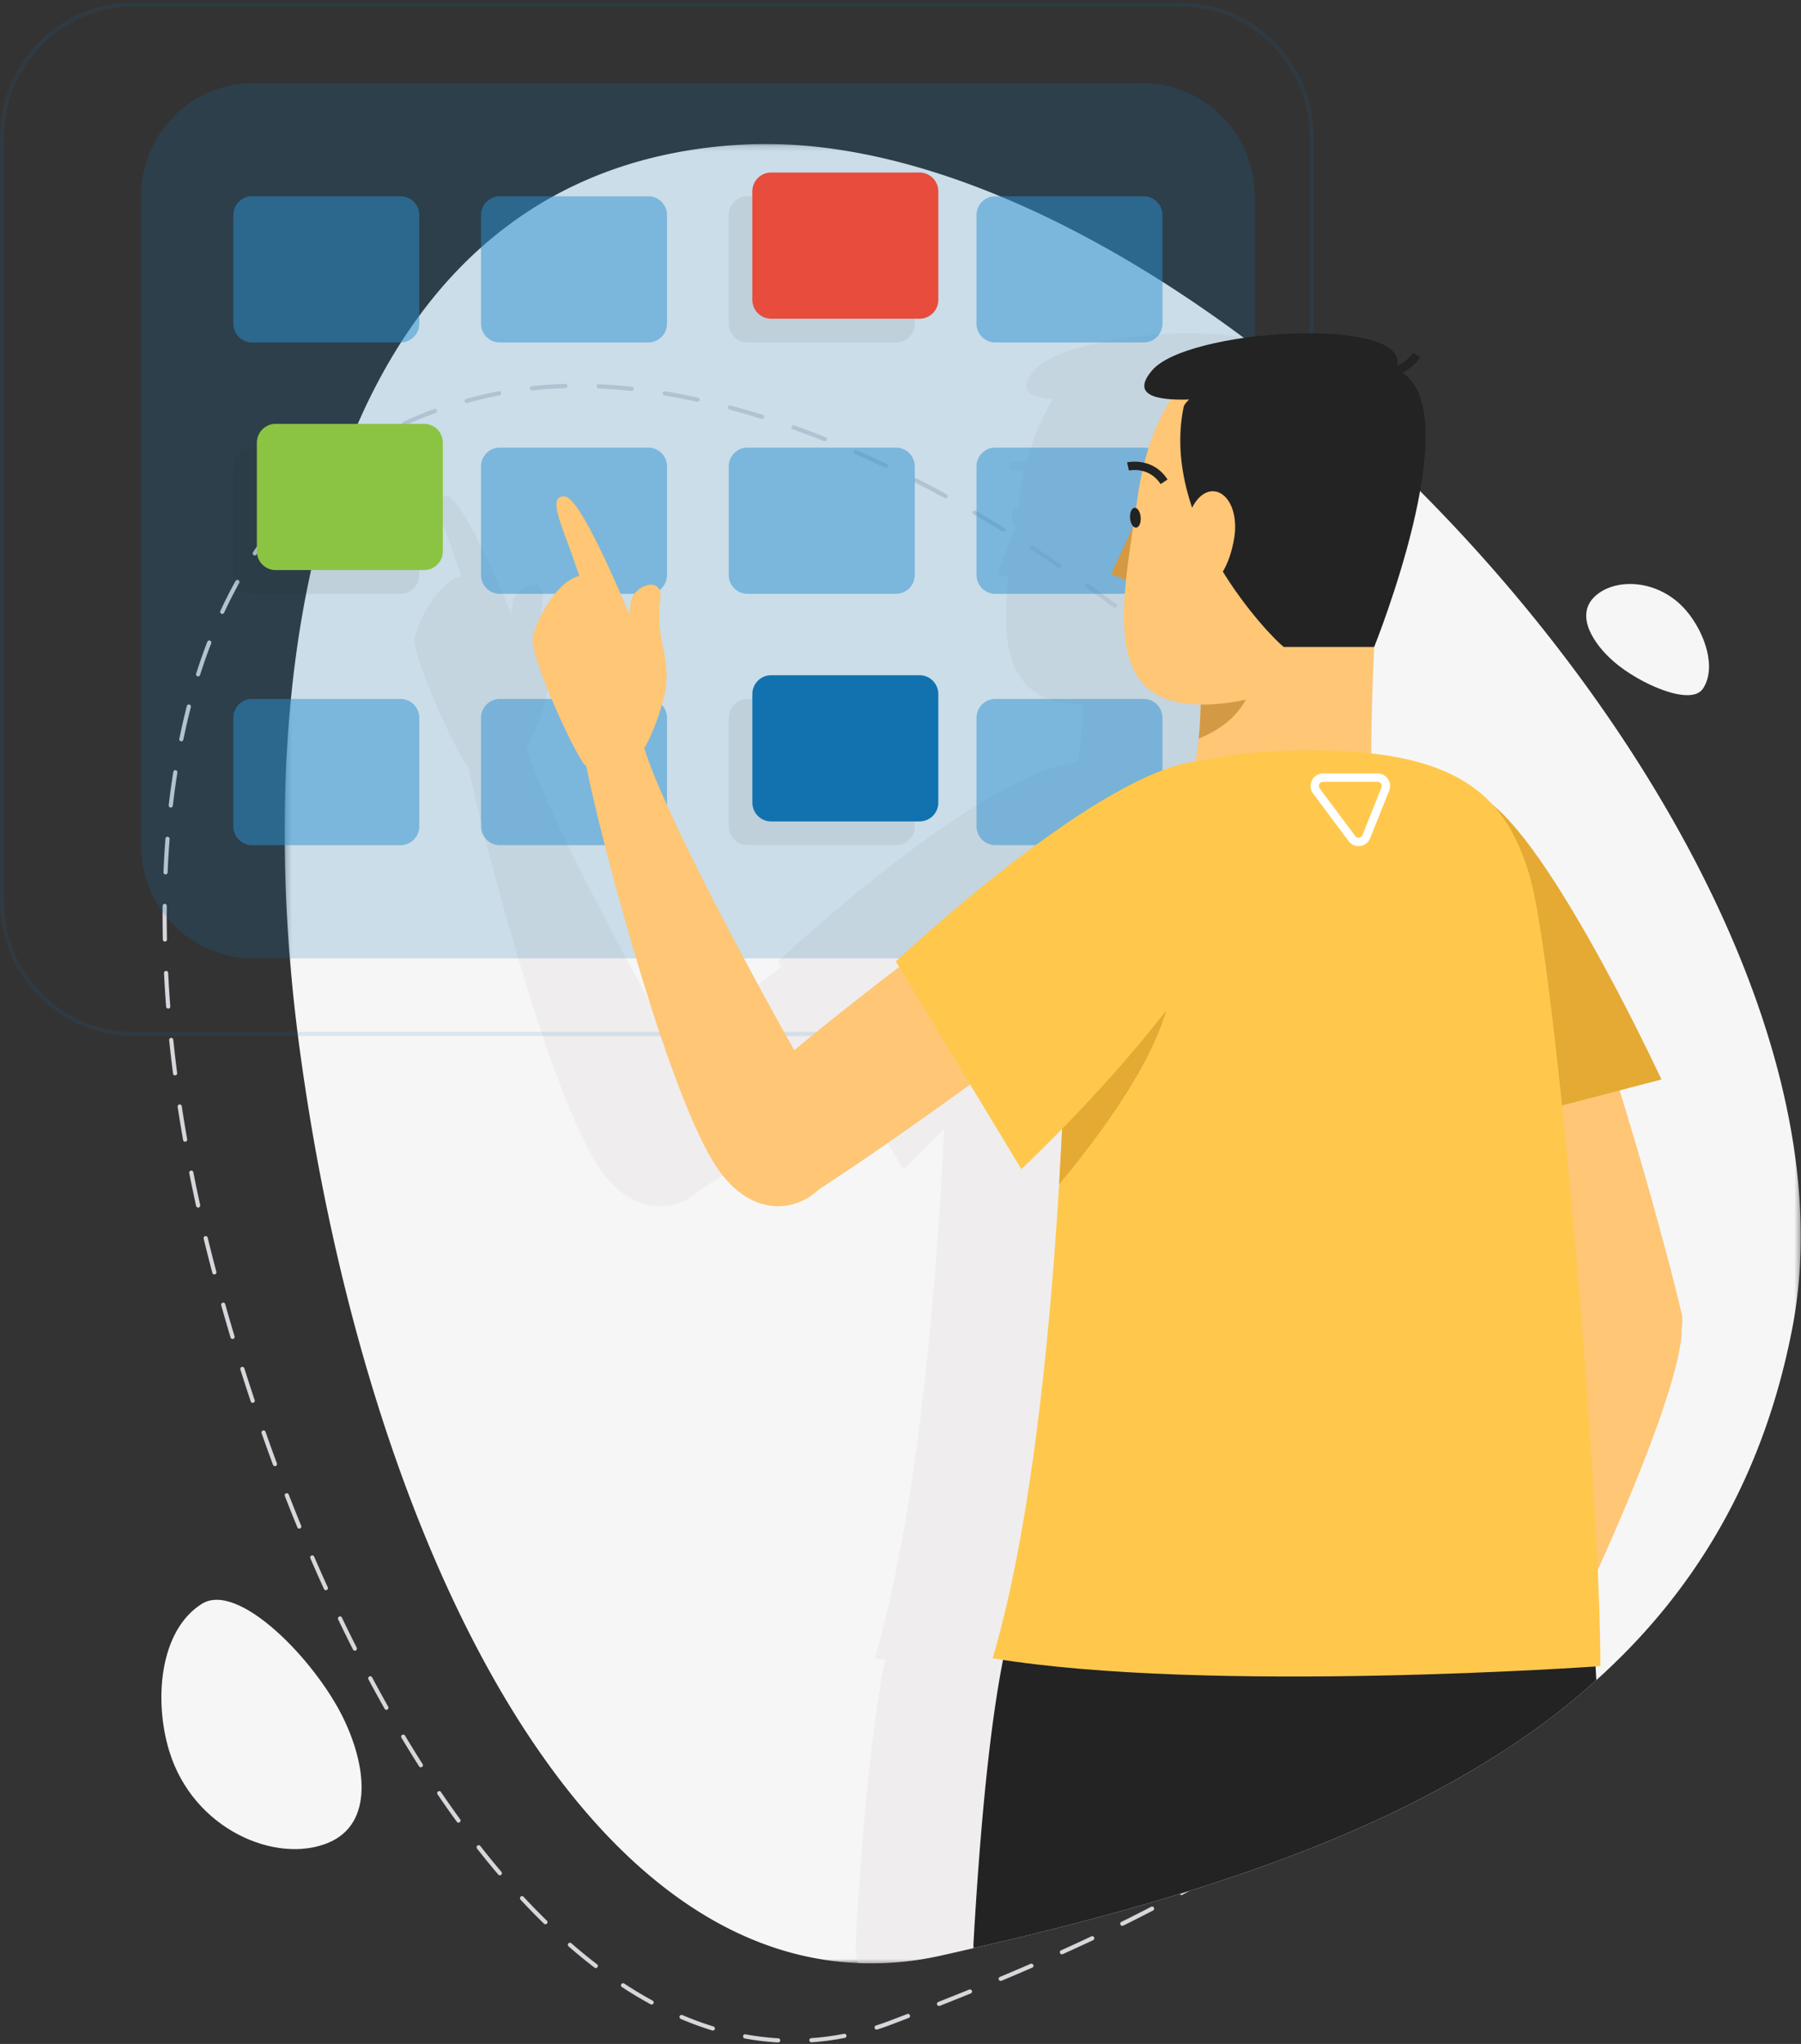 <svg xmlns="http://www.w3.org/2000/svg" xmlns:xlink="http://www.w3.org/1999/xlink" width="320" height="363" viewBox="0 0 320 363">
    <rect x="0" y="0" width="320" height="363" fill="#333333" stroke="none"/>
    <defs>
        <path id="a" d="M.23.15h269.382v323.117H.229z"/>
    </defs>
    <g fill="none" fill-rule="evenodd">
        <g transform="translate(50.345 25.418)">
            <mask id="b" fill="#fff">
                <use xlink:href="#a"/>
            </mask>
            <path fill="#F6F6F6" d="M268.109 210.46c-5.203 26.955-17.649 47.096-34.823 62.507-6.208 5.622-13.066 10.59-20.397 15.023-25.57 15.56-57.26 24.99-90.25 32.577-1.863.417-3.754.863-5.647 1.28a56.402 56.402 0 0 1-14.958 1.368c-52.47-2.231-88.21-80.505-99.206-162.884C-6.987 86.997 9.242 3.933 81.903.244c27.285-1.368 59.122 12.317 88.743 34.333a241.406 241.406 0 0 1 6.356 4.879v.03h.03c.442.327.886.683 1.3 1.04 55.102 44.18 100.182 115.968 89.777 169.935" mask="url(#b)"/>
        </g>
        <path fill="#F6F6F6" d="M60.91 304.95c4.121 8.359 5.628 18.937-2.632 22.342-9.224 3.804-23.926-2.345-28.203-16.296-2.734-8.916-1.794-21.36 5.76-26.144 6.465-4.094 20.022 9.847 25.075 20.098M286.672 117.445c-3.689-3.238-6.636-8.054-3.525-11.298 3.473-3.622 11.603-3.498 16.553 2.41 3.163 3.777 5.371 9.967 2.882 13.74-2.131 3.229-11.385-.88-15.91-4.852"/>
        <path fill="#D8D5DB" d="M94.526 69.329a.369.369 0 0 1-.366-.333.37.37 0 0 1 .326-.41 75.396 75.396 0 0 1 5.935-.395h.01a.372.372 0 0 1 .012.744c-1.988.055-3.966.186-5.876.392-.015.002-.029.002-.04.002zm17.725.106c-.01 0-.026 0-.04-.002a90.79 90.79 0 0 0-5.875-.447.373.373 0 0 1 .015-.744h.014c1.948.085 3.943.237 5.927.45a.37.37 0 0 1 .325.41.368.368 0 0 1-.366.333zm11.684 1.917a.378.378 0 0 1-.079-.008 116.62 116.62 0 0 0-5.8-1.113.37.37 0 0 1-.302-.429.376.376 0 0 1 .424-.307c1.906.316 3.868.694 5.834 1.122a.372.372 0 0 1-.077.735zm-41.022.22a.367.367 0 0 1-.355-.275.368.368 0 0 1 .257-.456c1.87-.515 3.819-.972 5.785-1.36a.36.36 0 0 1 .435.294.373.373 0 0 1-.291.436c-1.951.384-3.88.838-5.733 1.347a.38.38 0 0 1-.098.013zM135.38 74.4a.36.36 0 0 1-.11-.018 139.947 139.947 0 0 0-5.675-1.647.373.373 0 0 1-.262-.454.375.375 0 0 1 .453-.263c1.885.502 3.802 1.058 5.704 1.656a.37.37 0 0 1 .243.465.367.367 0 0 1-.353.261zm-63.576 1.226a.367.367 0 0 1-.335-.216.371.371 0 0 1 .179-.493 70.194 70.194 0 0 1 5.496-2.273c.2-.072.405.032.474.223a.374.374 0 0 1-.22.477 68.13 68.13 0 0 0-5.438 2.247.371.371 0 0 1-.156.035zm74.749 2.741a.366.366 0 0 1-.136-.026 170.244 170.244 0 0 0-5.537-2.083.375.375 0 0 1-.225-.474.373.373 0 0 1 .473-.227c1.847.658 3.718 1.362 5.56 2.092a.372.372 0 0 1-.135.718zM61.58 81.583a.372.372 0 0 1-.214-.675 63.677 63.677 0 0 1 5.002-3.235c.17-.102.401-.044.505.137a.374.374 0 0 1-.136.508 62.507 62.507 0 0 0-4.944 3.197.359.359 0 0 1-.213.068zm95.847 1.518a.376.376 0 0 1-.159-.035 179.681 179.681 0 0 0-5.386-2.449.37.37 0 0 1-.19-.49.37.37 0 0 1 .484-.193 192.08 192.08 0 0 1 5.41 2.459.374.374 0 0 1-.159.708zM168 88.482a.357.357 0 0 1-.177-.045 215.62 215.62 0 0 0-5.238-2.761.37.37 0 0 1-.162-.5.364.364 0 0 1 .496-.163c1.733.882 3.502 1.814 5.257 2.77.179.098.245.325.15.504a.377.377 0 0 1-.326.195zm-115.352.874a.377.377 0 0 1-.257-.102.374.374 0 0 1-.008-.527 62.534 62.534 0 0 1 4.307-4.122.368.368 0 0 1 .523.04.375.375 0 0 1-.038.523 62.4 62.4 0 0 0-4.261 4.074.359.359 0 0 1-.266.114zm125.623 5.077a.378.378 0 0 1-.194-.053 235.67 235.67 0 0 0-5.089-3.038.375.375 0 0 1-.136-.508.37.37 0 0 1 .506-.137c1.714.995 3.431 2.02 5.107 3.046a.374.374 0 0 1-.194.69zM45.265 98.65a.37.37 0 0 1-.305-.578 68.865 68.865 0 0 1 3.507-4.836.364.364 0 0 1 .52-.058.375.375 0 0 1 .057.523 69.191 69.191 0 0 0-3.472 4.783.366.366 0 0 1-.307.166zm142.964 2.245a.364.364 0 0 1-.207-.065 251.462 251.462 0 0 0-4.934-3.285.373.373 0 0 1-.113-.515.369.369 0 0 1 .511-.11 253.168 253.168 0 0 1 4.951 3.295.375.375 0 0 1 .098.517.37.37 0 0 1-.306.163zm9.648 6.921a.372.372 0 0 1-.222-.073 240.886 240.886 0 0 0-4.778-3.51.375.375 0 0 1-.086-.52.37.37 0 0 1 .514-.088 268.365 268.365 0 0 1 4.795 3.521.372.372 0 1 1-.223.67zm-158.391 1.218a.372.372 0 0 1-.334-.53 82.654 82.654 0 0 1 2.704-5.327c.1-.18.329-.249.502-.142.18.098.243.324.144.505a81.69 81.69 0 0 0-2.681 5.279.372.372 0 0 1-.335.215zm167.698 6.123a.365.365 0 0 1-.233-.084 286.537 286.537 0 0 0-4.61-3.72.37.37 0 1 1 .456-.584 259.753 259.753 0 0 1 4.621 3.728.372.372 0 0 1-.234.66zM35.2 120.13a.374.374 0 0 1-.352-.484 97.045 97.045 0 0 1 1.98-5.641.37.37 0 1 1 .687.27 97.806 97.806 0 0 0-1.964 5.597.369.369 0 0 1-.351.258zm180.986 2.792a.368.368 0 0 1-.246-.094 260.387 260.387 0 0 0-4.454-3.932.373.373 0 0 1-.041-.524.366.366 0 0 1 .52-.04c1.499 1.291 3 2.616 4.466 3.941a.374.374 0 0 1-.245.649zm8.663 8.175a.369.369 0 0 1-.26-.106 255.608 255.608 0 0 0-4.284-4.134.374.374 0 0 1-.015-.526.374.374 0 0 1 .523-.017 287.189 287.189 0 0 1 4.295 4.146.373.373 0 0 1-.259.637zm-192.632.56a.372.372 0 0 1-.36-.448 123.94 123.94 0 0 1 1.341-5.819.36.36 0 0 1 .451-.267c.197.05.317.254.265.453-.488 1.905-.938 3.85-1.336 5.785a.368.368 0 0 1-.361.296zm200.896 7.985a.365.365 0 0 1-.27-.12 262.234 262.234 0 0 0-4.08-4.312.372.372 0 0 1 .532-.52 264.254 264.254 0 0 1 4.09 4.328.371.371 0 0 1-.272.624zm-202.77 3.78l-.043-.001a.371.371 0 0 1-.323-.413c.234-2.009.505-4 .81-5.919a.369.369 0 1 1 .73.117 143.76 143.76 0 0 0-.806 5.89.37.37 0 0 1-.367.327zm210.626 5.148a.37.37 0 0 1-.283-.133 252.825 252.825 0 0 0-3.869-4.504.374.374 0 0 1 .032-.525.37.37 0 0 1 .523.031 261.169 261.169 0 0 1 3.88 4.52.37.37 0 1 1-.283.611zm-211.555 6.733h-.015a.373.373 0 0 1-.355-.388c.084-1.997.206-4.002.355-5.961.018-.204.188-.38.4-.342a.373.373 0 0 1 .34.4c-.153 1.95-.272 3.947-.355 5.935a.373.373 0 0 1-.37.356zm218.948 2.583a.364.364 0 0 1-.294-.147 241.02 241.02 0 0 0-3.635-4.698.376.376 0 0 1 .058-.522.368.368 0 0 1 .519.057 227.866 227.866 0 0 1 3.646 4.713.372.372 0 0 1-.294.597zM29.3 167.222a.369.369 0 0 1-.37-.365 228.25 228.25 0 0 1-.047-4.17c0-.603.004-1.203.01-1.8a.372.372 0 0 1 .369-.37h.003a.37.37 0 0 1 .367.375c-.006.598-.01 1.195-.01 1.793.004 1.38.018 2.766.047 4.158a.372.372 0 0 1-.36.38h-.01zm225.945.369a.364.364 0 0 1-.306-.166 199.584 199.584 0 0 0-3.365-4.89.372.372 0 0 1 .086-.52.36.36 0 0 1 .514.086 188.73 188.73 0 0 1 3.377 4.912.371.371 0 0 1-.306.578zm6.287 10.103a.374.374 0 0 1-.32-.184 181.417 181.417 0 0 0-3.054-5.092.371.371 0 0 1 .116-.513.366.366 0 0 1 .508.117 178.949 178.949 0 0 1 3.07 5.113.374.374 0 0 1-.32.559zm-231.644 1.435a.374.374 0 0 1-.37-.342c-.152-2.017-.279-4.023-.377-5.96a.374.374 0 0 1 .352-.392.366.366 0 0 1 .387.354c.095 1.931.222 3.93.378 5.94a.374.374 0 0 1-.34.399l-.03.001zm237.237 9.07a.37.37 0 0 1-.333-.209 151.196 151.196 0 0 0-2.693-5.29.375.375 0 0 1 .15-.504.368.368 0 0 1 .503.152c.95 1.781 1.859 3.57 2.704 5.317a.371.371 0 0 1-.331.535zm-236.018 2.79a.368.368 0 0 1-.366-.326 254.81 254.81 0 0 1-.685-5.928.37.37 0 0 1 .329-.41c.182-.031.381.13.404.332.205 1.962.436 3.95.684 5.913a.371.371 0 0 1-.366.419zm240.78 8.12a.369.369 0 0 1-.343-.235 135.787 135.787 0 0 0-2.26-5.49.372.372 0 0 1 .188-.49.365.365 0 0 1 .487.19c.806 1.84 1.57 3.697 2.273 5.52a.373.373 0 0 1-.345.506zm-238.993 3.664a.37.37 0 0 1-.364-.307 267.153 267.153 0 0 1-.965-5.89.374.374 0 0 1 .312-.424c.2-.033.39.11.422.31.294 1.955.617 3.931.958 5.873a.371.371 0 0 1-.363.438zm242.747 7.635a.367.367 0 0 1-.355-.272 116.4 116.4 0 0 0-1.732-5.677.369.369 0 0 1 .23-.47.36.36 0 0 1 .468.236c.638 1.91 1.224 3.832 1.744 5.71a.375.375 0 0 1-.355.473zm-240.436 4.054a.37.37 0 0 1-.36-.291 278.92 278.92 0 0 1-1.221-5.84.375.375 0 0 1 .291-.438c.214-.04.393.09.437.293.375 1.906.782 3.865 1.215 5.824a.372.372 0 0 1-.362.452zm242.95 7.576a.368.368 0 0 1-.364-.316 98.66 98.66 0 0 0-1.086-5.827.37.37 0 1 1 .722-.16 99.19 99.19 0 0 1 1.091 5.874.37.37 0 0 1-.363.429zM38.086 226.34a.369.369 0 0 1-.358-.277l-.078-.3a307.513 307.513 0 0 1-1.464-5.78.373.373 0 0 1 .272-.451.371.371 0 0 1 .444.273c.47 1.934.959 3.855 1.464 5.766l.078.303a.372.372 0 0 1-.358.466zm241.09 7.556a.37.37 0 0 1-.37-.366 82.067 82.067 0 0 0-.302-5.923.37.37 0 0 1 .337-.402.367.367 0 0 1 .401.338c.17 1.992.274 4.002.303 5.975a.37.37 0 0 1-.363.378h-.006zM41.32 237.803a.373.373 0 0 1-.356-.264c-.565-1.902-1.12-3.81-1.657-5.722a.372.372 0 0 1 .254-.46.362.362 0 0 1 .456.256c.537 1.91 1.091 3.816 1.657 5.711a.374.374 0 0 1-.354.48zm237.213 7.978c-.016 0-.027 0-.041-.002a.37.37 0 0 1-.326-.41c.21-1.93.38-3.919.499-5.914a.372.372 0 0 1 .37-.35h.022c.203.015.358.19.347.397a122.731 122.731 0 0 1-.505 5.948.369.369 0 0 1-.366.331zm-233.634 3.363a.37.37 0 0 1-.35-.252 336.243 336.243 0 0 1-1.838-5.66.375.375 0 0 1 .24-.468.376.376 0 0 1 .464.242 382.57 382.57 0 0 0 1.833 5.647.373.373 0 0 1-.35.491zm231.74 8.38a.372.372 0 0 1-.36-.45c.417-1.956.787-3.917 1.096-5.827a.37.37 0 0 1 .424-.309c.2.034.338.225.303.427a117.356 117.356 0 0 1-1.102 5.867.37.37 0 0 1-.362.292zM48.85 260.385a.371.371 0 0 1-.347-.242 394.367 394.367 0 0 1-2.023-5.61.375.375 0 0 1 .225-.475.371.371 0 0 1 .474.227c.658 1.878 1.33 3.743 2.017 5.599a.37.37 0 0 1-.346.501zm224.606 8.598a.373.373 0 0 1-.349-.492 102.01 102.01 0 0 0 1.747-5.662.369.369 0 1 1 .71.2c-.525 1.9-1.117 3.819-1.759 5.703a.37.37 0 0 1-.35.25zm-220.282 2.5a.37.37 0 0 1-.34-.23 318.575 318.575 0 0 1-2.214-5.536.37.37 0 1 1 .687-.272c.725 1.855 1.46 3.698 2.208 5.524a.375.375 0 0 1-.2.487.382.382 0 0 1-.14.028zm215.776 8.501a.373.373 0 0 1-.331-.534 99.143 99.143 0 0 0 2.406-5.412.371.371 0 0 1 .482-.201.374.374 0 0 1 .2.487 99.382 99.382 0 0 1-2.426 5.451.367.367 0 0 1-.331.209zm-211.052 2.433a.369.369 0 0 1-.336-.216c-.82-1.8-1.625-3.618-2.416-5.451a.37.37 0 0 1 .191-.49.368.368 0 0 1 .484.193c.791 1.83 1.597 3.643 2.411 5.437a.371.371 0 0 1-.334.527zm205.255 7.947a.346.346 0 0 1-.199-.06.372.372 0 0 1-.112-.514 101.278 101.278 0 0 0 3.045-5.09.372.372 0 0 1 .647.367 104.751 104.751 0 0 1-3.07 5.127.372.372 0 0 1-.311.17zm-200.106 2.79a.367.367 0 0 1-.328-.202c-.905-1.79-1.79-3.589-2.634-5.35a.373.373 0 0 1 .17-.497.369.369 0 0 1 .494.174c.843 1.757 1.727 3.55 2.627 5.336a.374.374 0 0 1-.16.5.374.374 0 0 1-.17.04zm193.14 6.828a.372.372 0 0 1-.286-.607 108.526 108.526 0 0 0 3.604-4.691.366.366 0 0 1 .513-.082.37.37 0 0 1 .08.52 107.62 107.62 0 0 1-3.625 4.723.365.365 0 0 1-.286.137zm-187.53 3.675a.368.368 0 0 1-.321-.19 266.08 266.08 0 0 1-2.873-5.225.374.374 0 0 1 .15-.502.37.37 0 0 1 .503.151c.947 1.77 1.91 3.525 2.86 5.21a.371.371 0 0 1-.32.556zm179.571 5.123a.373.373 0 0 1-.26-.636 118.188 118.188 0 0 0 4.08-4.285.368.368 0 0 1 .522-.025c.15.138.162.373.026.524a119.192 119.192 0 0 1-4.108 4.315.369.369 0 0 1-.26.107zm-173.454 5.083a.373.373 0 0 1-.312-.171 209.625 209.625 0 0 1-3.132-5.073.37.37 0 1 1 .635-.384c1.019 1.707 2.07 3.408 3.12 5.055a.372.372 0 0 1-.311.573zm164.684 2.914a.377.377 0 0 1-.286-.135.376.376 0 0 1 .05-.523 140.93 140.93 0 0 0 4.462-3.888.367.367 0 0 1 .523.025.376.376 0 0 1-.026.526 143.903 143.903 0 0 1-4.487 3.91.363.363 0 0 1-.236.085zm-157.993 6.92a.365.365 0 0 1-.297-.152 182.697 182.697 0 0 1-3.43-4.875.37.37 0 0 1 .098-.515.365.365 0 0 1 .514.097 178.661 178.661 0 0 0 3.413 4.855.371.371 0 0 1-.298.59zm148.596.32a.372.372 0 0 1-.213-.675c1.631-1.164 3.23-2.35 4.754-3.522.16-.129.388-.096.52.069a.374.374 0 0 1-.069.521 168.923 168.923 0 0 1-4.778 3.54.364.364 0 0 1-.214.067zm-9.887 6.56a.367.367 0 0 1-.315-.176.375.375 0 0 1 .122-.512 213.256 213.256 0 0 0 4.986-3.196.37.37 0 1 1 .404.622 197.134 197.134 0 0 1-5.004 3.207.365.365 0 0 1-.193.055zm-131.364 2.47a.363.363 0 0 1-.28-.13 148.786 148.786 0 0 1-3.77-4.616.375.375 0 0 1 .063-.523.37.37 0 0 1 .52.06 143.28 143.28 0 0 0 3.746 4.594.372.372 0 0 1-.28.615zm121.122 3.504a.368.368 0 0 1-.324-.193.375.375 0 0 1 .148-.506 257.026 257.026 0 0 0 5.153-2.914.369.369 0 0 1 .505.136.374.374 0 0 1-.136.508 249.376 249.376 0 0 1-5.17 2.923.364.364 0 0 1-.176.046zm-113.025 5.19a.369.369 0 0 1-.257-.105c-1.38-1.343-2.78-2.779-4.163-4.265a.373.373 0 0 1 .014-.525.366.366 0 0 1 .523.017 122.557 122.557 0 0 0 4.14 4.238c.147.143.15.379.008.526a.365.365 0 0 1-.265.113zm102.503.283a.373.373 0 0 1-.162-.706 296.31 296.31 0 0 0 5.28-2.675.363.363 0 0 1 .5.16.373.373 0 0 1-.16.5c-1.75.908-3.516 1.803-5.297 2.683a.355.355 0 0 1-.161.038zm-10.731 5.06a.373.373 0 0 1-.15-.712c1.807-.817 3.6-1.641 5.38-2.481a.369.369 0 0 1 .49.179.375.375 0 0 1-.177.495 380.08 380.08 0 0 1-5.393 2.487.366.366 0 0 1-.15.032zm-82.818 2.437a.365.365 0 0 1-.222-.075 95.137 95.137 0 0 1-4.613-3.772.377.377 0 0 1-.037-.525.376.376 0 0 1 .523-.038 92.041 92.041 0 0 0 4.572 3.742.373.373 0 0 1-.223.668zm71.946 2.285a.372.372 0 0 1-.14-.714 465.98 465.98 0 0 0 5.446-2.323.374.374 0 0 1 .488.195.372.372 0 0 1-.194.488 445.23 445.23 0 0 1-5.458 2.325.339.339 0 0 1-.142.029zM115.782 356a.367.367 0 0 1-.176-.045 71.218 71.218 0 0 1-5.107-3.062.37.37 0 0 1-.106-.514.363.363 0 0 1 .51-.108 70.782 70.782 0 0 0 5.055 3.03.376.376 0 0 1 .15.504.377.377 0 0 1-.326.195zm51.064.256a.372.372 0 0 1-.135-.718 671.231 671.231 0 0 0 5.491-2.195.367.367 0 0 1 .482.205.374.374 0 0 1-.205.484 621.33 621.33 0 0 1-5.496 2.197.367.367 0 0 1-.137.027zm-11.082 4.193a.372.372 0 0 1-.112-.727 54.64 54.64 0 0 0 2.639-.925l2.904-1.113a.37.37 0 0 1 .478.215.37.37 0 0 1-.213.48l-2.91 1.112c-.883.337-1.78.652-2.673.94a.373.373 0 0 1-.113.018zm-29.107.172a.403.403 0 0 1-.107-.016 57.19 57.19 0 0 1-5.592-2.05.374.374 0 0 1-.196-.487.373.373 0 0 1 .484-.198 56.291 56.291 0 0 0 5.518 2.023c.196.06.306.267.245.465a.368.368 0 0 1-.352.263zm17.509 2.087a.372.372 0 0 1-.027-.742 47.804 47.804 0 0 0 5.826-.771.38.38 0 0 1 .433.294.373.373 0 0 1-.294.435 48.246 48.246 0 0 1-5.913.783l-.025.001zm-5.916.03h-.02a48.633 48.633 0 0 1-5.904-.715.372.372 0 0 1-.297-.433.356.356 0 0 1 .43-.3c1.934.355 3.892.592 5.812.704a.372.372 0 1 1-.02.744h-.001z"/>
        <path fill="#E3DFDF" d="M277.837 236.147c-.03.357.03.654 0 .982-.74 8.3-7.834 26.002-14.9 41.71.237 5.652.414 10.71.444 14.875.03.774.03 1.487.03 2.202 0 0-.296 0-.858.06.208 3.688.473 10.084.68 17.432-25.57 15.56-57.26 24.991-90.25 32.577-1.862.417-3.753.863-5.646 1.28a56.398 56.398 0 0 1-14.958 1.368 12.52 12.52 0 0 1-.325-3.808c.976-17.195 2.543-36.683 5.203-50.04-.591-.09-1.212-.178-1.833-.267 6.71-22.79 10.08-55.664 11.824-84.194 0 .03-.03.03-.03.03.208-3.362.385-6.635.533-9.878-4.286 4.404-7.243 7.141-7.243 7.141l-9.075-15.025c-11.203 8.152-21.786 15.351-26.96 18.683-4.286 4.047-11.587 4.642-17.322-2.945-9.282-12.227-22.378-63.547-23.915-72.264a2.257 2.257 0 0 1-.532-.535c-2.128-2.945-9.578-19.189-8.987-22.343.562-2.945 4.198-9.966 8.248-10.888a103.583 103.583 0 0 0-1.774-5.087c-1.714-4.701-3.754-9.461-.68-9.015 2.779.387 10.11 17.91 11.322 20.855.178-1.398.355-2.528.355-2.528.946-2.797 5.764-4.284 5.173-.03-.857 6.069 1.212 9.014 1.123 13.833 0 .269 0 .566-.03.982 0 .149-.059.358-.088.536 0 .149 0 .268-.03.387 0 .089-.029.148-.029.208-.502 2.945-2.157 7.735-3.784 10.442 0 .03.03.03.03.06 3.222 10.59 18.003 38.289 26.634 53.58 5.262-4.403 11.914-9.639 18.623-14.785l-.59-.983s35.06-32.993 53.21-35.492c.266-1.279.443-2.677.62-4.135.178-1.904.296-3.927.355-6.01-13.332-.148-14.574-10.026-13.244-22.58l-2.01-.417 3.164-8.062c.03-.208.059-.416.089-.595-.296-.298-.503-.803-.563-1.428-.089-.982.267-1.814.798-1.844.09-.03.178.03.237.059a53.18 53.18 0 0 0 .325-2.142c.237-1.577.532-3.035.828-4.433-1.3-.327-2.365-.119-2.394-.119l-.325-1.458c.118 0 1.448-.267 3.074.12 1.153-4.463 2.778-8.242 4.7-11.306-4.257-.297-6.267-1.695-3.31-5.146 4.581-5.355 26.28-8.033 37.216-5.772 3.844.803 6.356 2.201 6.386 4.283 0 .24-.03.388-.03.596v.03h.03c1.33-.506 2.454-1.726 2.778-2.261l1.242.832c-.06.09-1.094 1.607-2.72 2.47-.148.09-.295.178-.444.238 11.589 7.556-4.965 48.552-5.024 48.702-.326 7.05-.532 14.012-.502 18.92 10.522 1.22 17.174 4.314 21.579 9.163 11.794 9.55 29.974 48.732 29.974 48.732l-7.419 1.963c5.291 17.077 9.784 34.213 11.085 39.955.089.893.03 1.726-.088 2.529" opacity=".4"/>
        <path fill="#1272AF" fill-opacity=".386" d="M44.94 14.75h158.12c10.925 0 19.865 8.997 19.865 19.993V150.21c0 10.996-8.94 19.993-19.866 19.993H44.941c-10.927 0-19.866-8.997-19.866-19.993V34.743c0-10.996 8.94-19.992 19.866-19.992" opacity=".5"/>
        <path fill="#1272AF" fill-opacity=".3" d="M23.736 1.175C11.056 1.175.739 11.555.739 24.316v135.795c0 12.761 10.318 23.142 22.997 23.142h185.957c12.679 0 22.994-10.381 22.994-23.142V24.316c0-12.76-10.315-23.14-22.994-23.14H23.736zm185.957 182.82H23.736C10.646 183.996 0 173.282 0 160.112V24.316C0 11.146 10.647.432 23.736.432h185.957c13.086 0 23.733 10.714 23.733 23.884v135.795c0 13.17-10.647 23.885-23.733 23.885z" opacity=".4"/>
        <path fill="#2D91D0" fill-opacity=".5" d="M44.769 34.856h26.409c1.824 0 3.318 1.503 3.318 3.34V57.48c0 1.836-1.494 3.34-3.318 3.34h-26.41c-1.824 0-3.318-1.504-3.318-3.34V38.195c0-1.836 1.494-3.339 3.319-3.339M88.787 34.856h26.409c1.824 0 3.318 1.503 3.318 3.34V57.48c0 1.836-1.494 3.34-3.318 3.34h-26.41c-1.824 0-3.318-1.504-3.318-3.34V38.195c0-1.836 1.494-3.339 3.319-3.339"/>
        <path fill="#232323" fill-opacity=".7" d="M132.804 34.856h26.41c1.824 0 3.317 1.503 3.317 3.34V57.48c0 1.836-1.493 3.34-3.318 3.34h-26.409c-1.825 0-3.318-1.504-3.318-3.34V38.195c0-1.836 1.493-3.339 3.318-3.339" opacity=".1"/>
        <path fill="#2D91D0" fill-opacity=".5" d="M176.822 34.856h26.41c1.824 0 3.317 1.503 3.317 3.34V57.48c0 1.836-1.493 3.34-3.318 3.34h-26.409c-1.824 0-3.318-1.504-3.318-3.34V38.195c0-1.836 1.494-3.339 3.318-3.339"/>
        <path fill="#232323" fill-opacity=".7" d="M44.769 79.496h26.409c1.824 0 3.318 1.502 3.318 3.339v19.285c0 1.836-1.494 3.339-3.318 3.339h-26.41c-1.824 0-3.318-1.503-3.318-3.34V82.836c0-1.837 1.494-3.34 3.319-3.34" opacity=".1"/>
        <path fill="#2D91D0" fill-opacity=".5" d="M88.787 79.496h26.409c1.824 0 3.318 1.502 3.318 3.339v19.285c0 1.836-1.494 3.339-3.318 3.339h-26.41c-1.824 0-3.318-1.503-3.318-3.34V82.836c0-1.837 1.494-3.34 3.319-3.34M132.804 79.496h26.41c1.824 0 3.317 1.502 3.317 3.339v19.285c0 1.836-1.493 3.339-3.318 3.339h-26.409c-1.825 0-3.318-1.503-3.318-3.34V82.836c0-1.837 1.493-3.34 3.318-3.34M176.822 79.496h26.41c1.824 0 3.317 1.502 3.317 3.339v19.285c0 1.836-1.493 3.339-3.318 3.339h-26.409c-1.824 0-3.318-1.503-3.318-3.34V82.836c0-1.837 1.494-3.34 3.318-3.34M44.769 124.134h26.409c1.824 0 3.318 1.503 3.318 3.34v19.284c0 1.837-1.494 3.34-3.318 3.34h-26.41c-1.824 0-3.318-1.503-3.318-3.34v-19.285c0-1.836 1.494-3.339 3.319-3.339M88.787 124.134h26.409c1.824 0 3.318 1.503 3.318 3.34v19.284c0 1.837-1.494 3.34-3.318 3.34h-26.41c-1.824 0-3.318-1.503-3.318-3.34v-19.285c0-1.836 1.494-3.339 3.319-3.339"/>
        <path fill="#232323" fill-opacity=".7" d="M132.804 124.134h26.41c1.824 0 3.317 1.503 3.317 3.34v19.284c0 1.837-1.493 3.34-3.318 3.34h-26.409c-1.825 0-3.318-1.503-3.318-3.34v-19.285c0-1.836 1.493-3.339 3.318-3.339" opacity=".1"/>
        <path fill="#2D91D0" fill-opacity=".5" d="M176.822 124.134h26.41c1.824 0 3.317 1.503 3.317 3.34v19.284c0 1.837-1.493 3.34-3.318 3.34h-26.409c-1.824 0-3.318-1.503-3.318-3.34v-19.285c0-1.836 1.494-3.339 3.318-3.339"/>
        <path fill="#E74C3C" d="M136.994 30.64h26.409c1.825 0 3.318 1.503 3.318 3.34v19.284c0 1.836-1.493 3.34-3.318 3.34h-26.409c-1.825 0-3.318-1.504-3.318-3.34V33.979c0-1.836 1.493-3.339 3.318-3.339"/>
        <path fill="#1272AF" d="M136.994 119.917h26.409c1.825 0 3.318 1.503 3.318 3.34v19.285c0 1.837-1.493 3.34-3.318 3.34h-26.409c-1.825 0-3.318-1.503-3.318-3.34v-19.285c0-1.837 1.493-3.34 3.318-3.34"/>
        <path fill="#8BC443" d="M48.959 75.279h26.409c1.824 0 3.318 1.502 3.318 3.34v19.284c0 1.837-1.494 3.34-3.318 3.34h-26.41c-1.824 0-3.318-1.503-3.318-3.34V78.618c0-1.837 1.494-3.34 3.319-3.34"/>
        <path fill="#FEC675" d="M245.988 89.201c-.99 6.48-2.972 41.537-2.146 49.678.825 8.142-38.301 10.468-33.184 1.496 5.118-8.972 1.486-38.713 1.486-38.713l33.844-12.461z"/>
        <path fill="#D39944" d="M243.28 90.192l-31.133 11.474s2.104 17.32.835 29.517c12.841-5.302 10-16.149 9.994-21.976-.007-5.295 20.337-18.007 20.304-19.015M202.242 91.554l-4.826 10.415 5.9 2.392z"/>
        <path fill="#FEC675" d="M202.154 88.098c-2.886 20.012-7.784 39.968 16.321 36.683 24.105-3.285 27.85-34.387 27.78-40.254-.374-31.306-38.428-35.781-44.101 3.571"/>
        <path fill="#232323" d="M249.193 66.189c1.863-.852 3.087-2.629 3.147-2.719l-1.224-.83c-.352.523-1.48 1.785-2.828 2.277.013-.216.045-.405.044-.643-.067-8.08-37.424-5.748-43.607 1.478-3.649 4.263.23 5.395 6.568 5.199-.516.466-.908.939-1.005 1.418-4.172 20.558 15.518 40.795 17.804 42.527h16.071s16.613-41.158 5.03-48.707"/>
        <path fill="#FEC675" d="M298.864 233.617c-2.141-9.55-13.237-50.852-22.027-70.676l-22.504 4.831s14.514 48.847 22.227 67.084c-1.79 9.808-10.907 55.462-16.532 68.245-2.466 5.813 6.918 8.238 9.22 5.381 2.3-2.857 28.112-55.102 29.527-71.338.03-.353-.007-.653.003-.99.128-.797.188-1.629.086-2.537"/>
        <path fill="#E5AA33" d="M265.056 142.806c11.794 9.296 30.146 48.906 30.146 48.906l-38.726 10.112s-22.527-83.54 8.58-59.018"/>
        <path fill="#232323" d="M283.63 298.385c-6.208 5.623-13.066 10.59-20.397 15.024-25.57 15.559-57.26 24.99-90.25 32.576a7.571 7.571 0 0 1 0-1.16c1.064-18.415 2.809-39.449 5.824-52.807l84.574 1.697 19.983.415c.089 1.012.178 2.44.267 4.255"/>
        <path fill="#FFC84D" d="M236.735 133.31c23.216.77 31.066 8.657 35.069 22.298 4.545 15.488 12.55 109.035 12.55 140.294 0 0-69.482 4.955-107.972-1.395 12.065-41.027 13.373-114.797 13.615-136.774.182-16.492 17.307-25.4 46.738-24.423"/>
        <path fill="#FFF" d="M235.083 138.85a.727.727 0 0 0-.662.41.733.733 0 0 0 .073.78l6.305 8.438a.71.71 0 0 0 .684.29.726.726 0 0 0 .592-.457l3.377-8.44a.742.742 0 0 0-.684-1.021h-9.685zm6.296 11.413a2.188 2.188 0 0 1-1.764-.892l-6.305-8.437a2.23 2.23 0 0 1-.21-2.337 2.205 2.205 0 0 1 1.983-1.235h9.685c.735 0 1.423.368 1.836.984.413.614.494 1.393.217 2.082l-3.378 8.438a2.192 2.192 0 0 1-2.064 1.397z"/>
        <path fill="#232323" d="M202.674 91.87c.078.974-.281 1.798-.802 1.84-.521.043-1.007-.713-1.085-1.688-.078-.974.281-1.798.802-1.84.522-.043 1.007.713 1.085 1.688M206.214 85.972c-2.047-3.153-5.487-2.445-5.632-2.412l-.32-1.452c.187-.04 4.582-.978 7.188 3.05l-1.236.814z"/>
        <path fill="#E5AA33" d="M189.922 163.075c-.178 10.8-.591 28.024-1.744 47.273 9.844-11.84 19.51-25.972 20.071-36.533.798-14.519-7.478-15.41-18.327-10.74"/>
        <path fill="#FEC675" d="M203.026 168.13l-11.915-19.81s-32.538 23.614-49.985 38.199c-8.633-15.28-23.406-42.985-26.617-53.57-.009-.03-.024-.05-.033-.078 1.612-2.695 3.277-7.483 3.768-10.416.016-.075.04-.13.052-.214.02-.139.014-.258.03-.394.02-.175.063-.39.072-.543.022-.416.035-.72.04-.985.098-4.81-1.978-7.752-1.128-13.827.592-4.238-4.228-2.774-5.165.037 0 0-.187 1.133-.377 2.512-1.21-2.94-8.521-20.442-11.31-20.842-3.074-.44-1.024 4.324.694 9.005a149.119 149.119 0 0 1 1.77 5.088c-4.066.93-7.69 7.955-8.253 10.897-.605 3.161 6.85 19.39 8.97 22.338.153.213.344.38.551.525 1.518 8.732 14.624 60.04 23.895 72.29 5.744 7.59 13.065 6.988 17.35 2.939 10.343-6.68 42.675-29.055 57.59-43.15"/>
        <path fill="#FFC84D" d="M222.975 148.32c-1.197 21.855-41.509 59.309-41.509 59.309l-22.299-36.882s65.983-62.135 63.808-22.427"/>
        <path fill="#FEC675" d="M210.556 94.262c-.887 5.251-2.176 10.445 2.702 10.08 4.88-.363 6.11-8.54 6.187-10.099.408-8.318-7.145-10.307-8.889.019"/>
    </g>
</svg>
